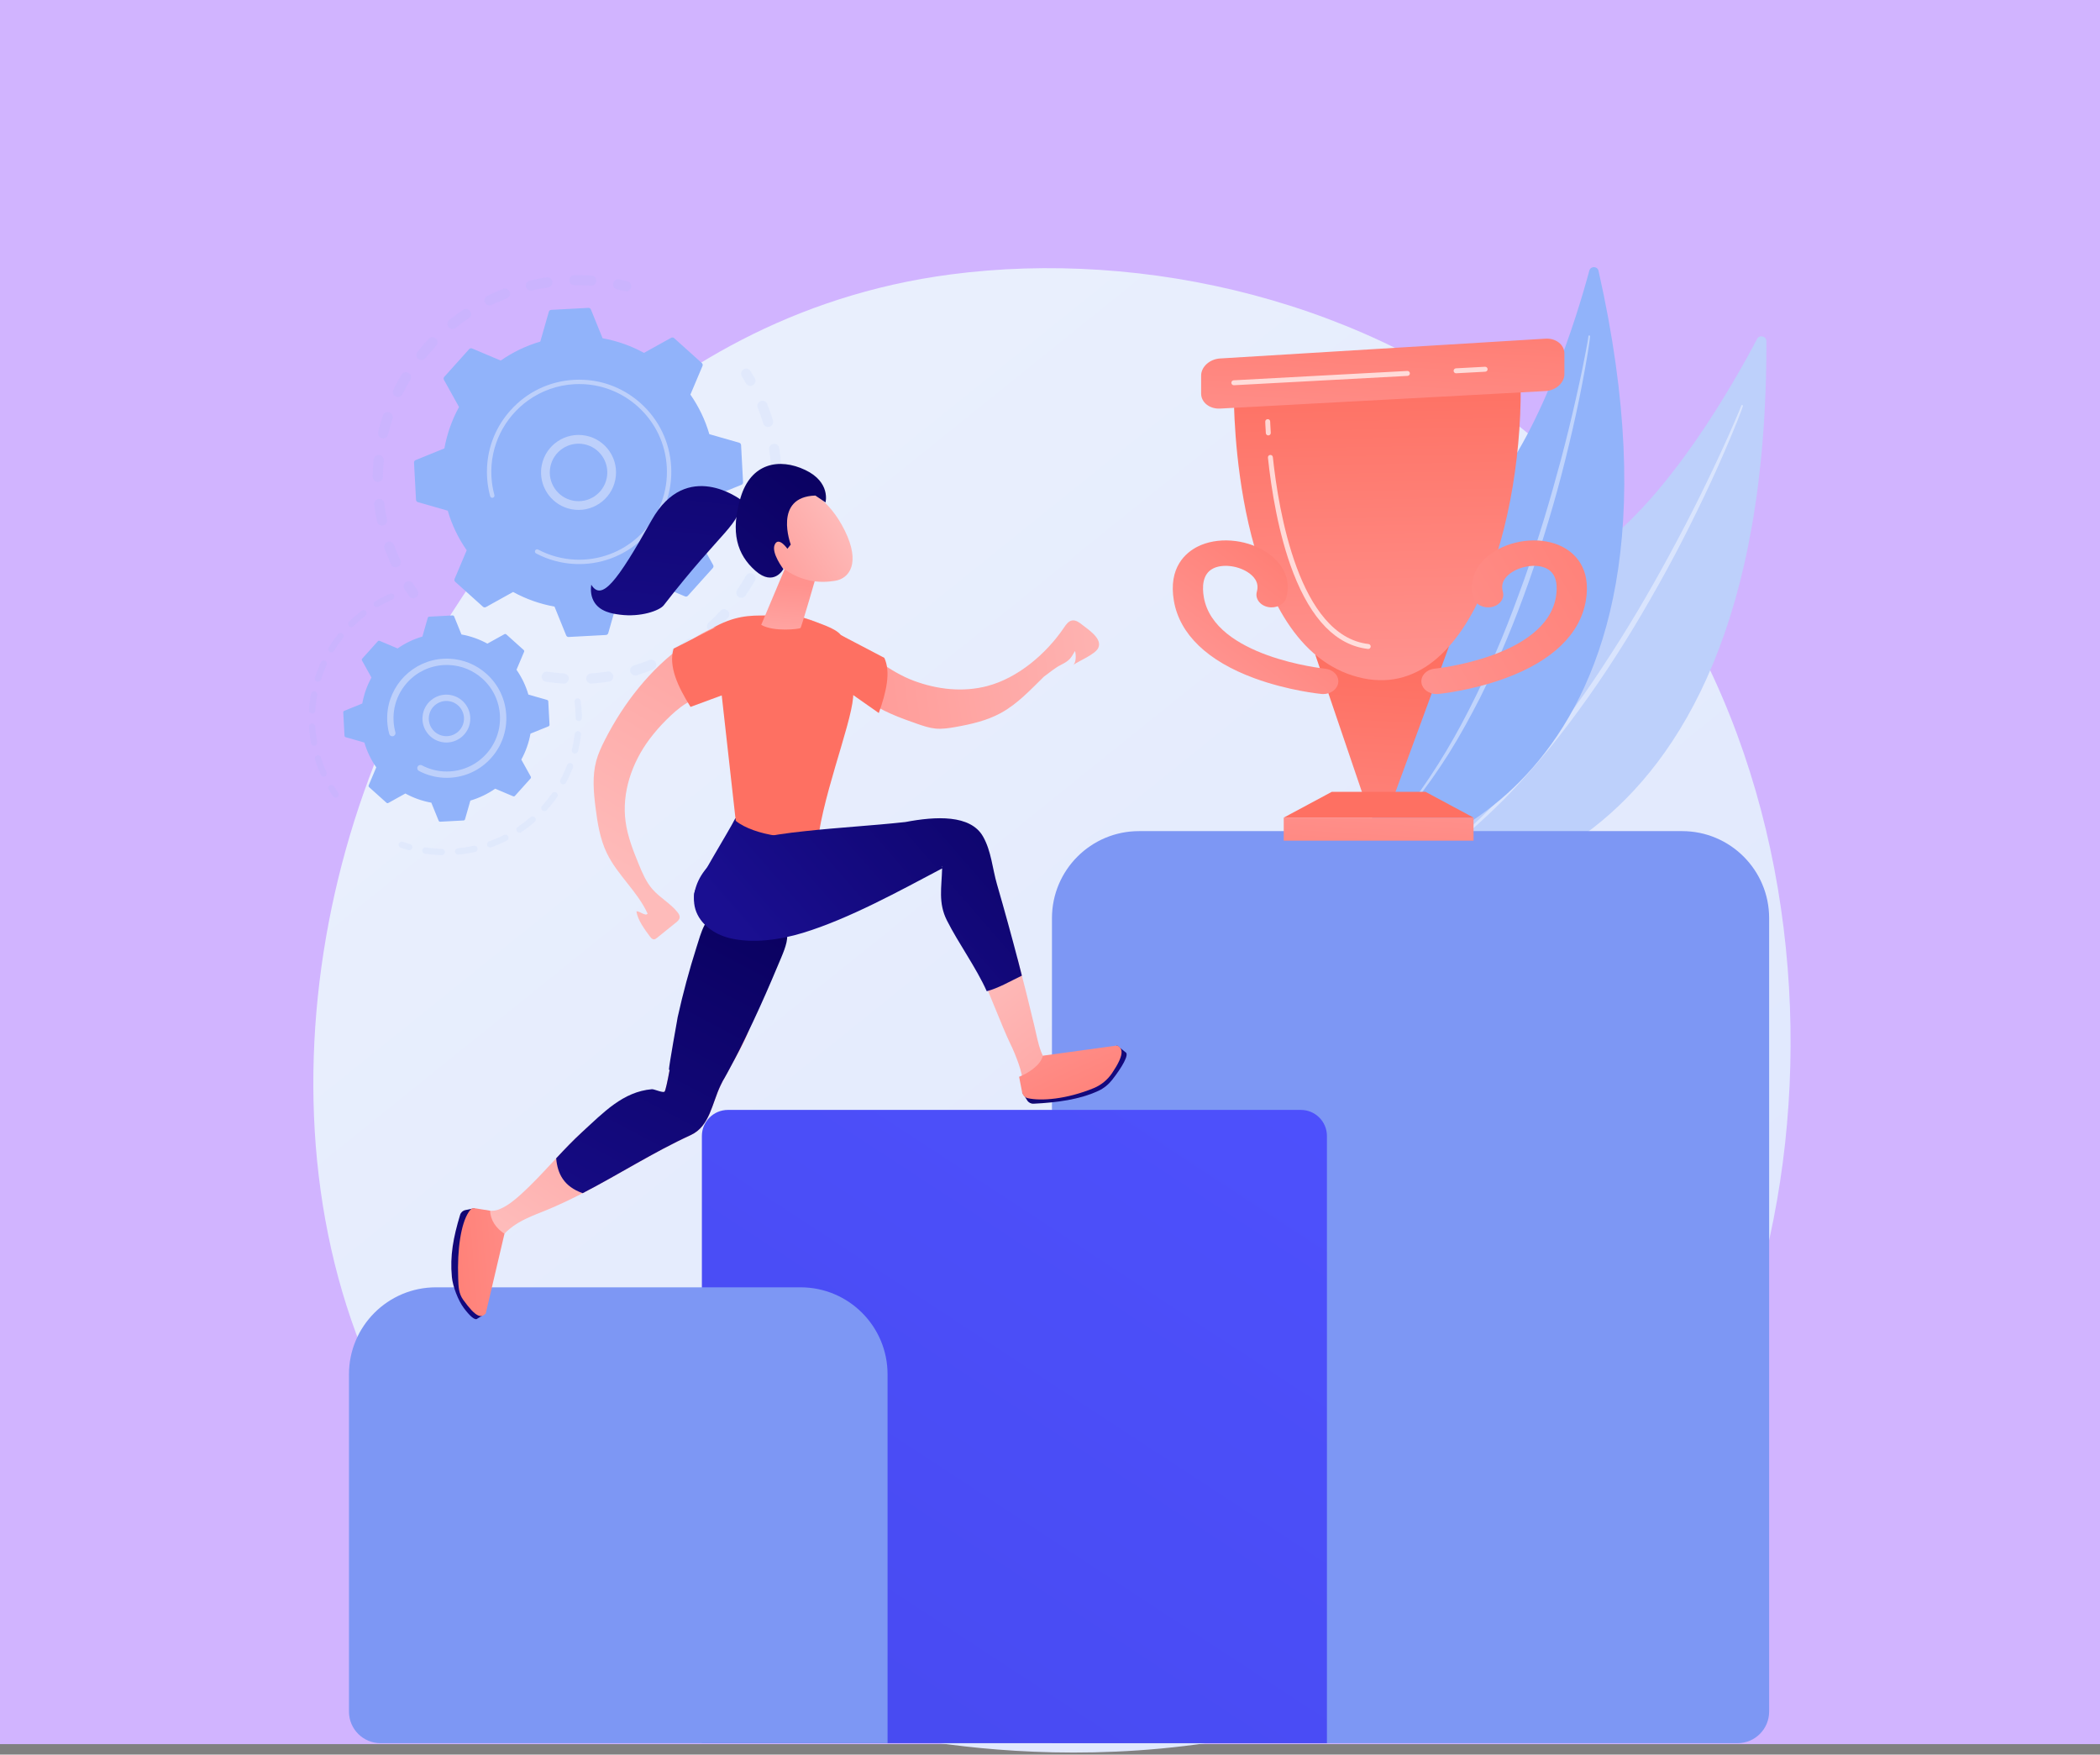 <svg width="401" height="335" viewBox="0 0 401 335" fill="none" xmlns="http://www.w3.org/2000/svg">
<rect x="0" y="0" width="401" height="335" fill="#808080" stroke="none"/>
<rect width="401" height="333" fill="#D1B4FF"/>
<path d="M309.222 294.743C303.43 300.841 297.949 304.774 293.619 307.881C242.717 344.403 182.487 333.757 169.687 331.158C150.785 327.319 114.246 319.898 87.83 288.833C47.865 241.834 54.087 167.789 85.087 118.91C90.758 109.97 120.71 60.348 181.589 52.389C218.432 47.573 261.38 57.286 292.481 83.343C357.764 138.038 353.116 248.532 309.222 294.743Z" fill="url(#paint0_linear_4_1342)"/>
<g opacity="0.3">
<path opacity="0.3" d="M103.436 129.05C103.518 128.516 104.018 128.15 104.55 128.232C105.588 128.391 106.647 128.506 107.699 128.577C108.232 128.613 108.636 129.068 108.611 129.599C108.611 129.605 108.61 129.611 108.61 129.618C108.574 130.157 108.107 130.564 107.569 130.529C106.461 130.455 105.346 130.333 104.255 130.165C103.756 130.089 103.403 129.648 103.426 129.154C103.428 129.119 103.431 129.085 103.436 129.05ZM112.846 128.565C113.897 128.492 114.956 128.372 115.992 128.21C116.525 128.126 117.026 128.491 117.109 129.024C117.191 129.56 116.828 130.058 116.294 130.141C115.204 130.312 114.09 130.438 112.983 130.516C112.444 130.554 111.976 130.148 111.938 129.61C111.935 129.571 111.935 129.532 111.937 129.493C111.961 129.005 112.346 128.601 112.846 128.565ZM121.005 127.063C122.011 126.757 123.016 126.405 123.992 126.013C124.493 125.813 125.062 126.056 125.264 126.557C125.463 127.059 125.221 127.627 124.719 127.829C123.691 128.24 122.632 128.613 121.574 128.934C121.057 129.09 120.511 128.799 120.354 128.282C120.321 128.172 120.308 128.06 120.313 127.952C120.332 127.551 120.599 127.187 121.005 127.063ZM128.624 123.773C129.538 123.25 130.439 122.68 131.303 122.082C131.747 121.775 132.357 121.886 132.664 122.328C132.971 122.772 132.86 123.381 132.417 123.689C131.507 124.319 130.558 124.919 129.597 125.469C129.128 125.737 128.531 125.575 128.263 125.107C128.167 124.939 128.126 124.755 128.134 124.575C128.149 124.253 128.323 123.945 128.624 123.773ZM135.32 118.867C136.093 118.156 136.846 117.401 137.558 116.624C137.923 116.226 138.542 116.2 138.94 116.565C139.338 116.93 139.364 117.549 138.999 117.946C138.25 118.763 137.457 119.557 136.644 120.305C136.247 120.671 135.628 120.646 135.263 120.248C135.079 120.047 134.994 119.791 135.005 119.539C135.018 119.292 135.123 119.049 135.32 118.867ZM140.764 112.602C141.361 111.737 141.928 110.834 142.449 109.921C142.717 109.452 143.315 109.289 143.783 109.557C144.253 109.825 144.416 110.421 144.148 110.891C143.599 111.852 143.002 112.802 142.374 113.713C142.067 114.157 141.458 114.27 141.013 113.963C140.725 113.763 140.576 113.437 140.592 113.11C140.6 112.935 140.656 112.759 140.764 112.602ZM145.231 76.569C145.732 76.37 146.301 76.614 146.501 77.115C146.911 78.143 147.281 79.203 147.601 80.264C147.757 80.781 147.464 81.327 146.947 81.482C146.431 81.638 145.886 81.345 145.729 80.829C145.425 79.82 145.073 78.814 144.685 77.838C144.631 77.704 144.61 77.566 144.616 77.431C144.633 77.061 144.863 76.716 145.231 76.569ZM144.681 105.291C145.07 104.315 145.421 103.309 145.725 102.304C145.881 101.787 146.427 101.495 146.944 101.651C147.462 101.808 147.751 102.353 147.597 102.871C147.277 103.93 146.906 104.988 146.496 106.016C146.296 106.517 145.727 106.762 145.226 106.562C144.828 106.404 144.592 106.013 144.611 105.608C144.616 105.502 144.64 105.395 144.681 105.291ZM147.683 84.731C148.217 84.648 148.716 85.015 148.799 85.549C148.968 86.642 149.092 87.756 149.167 88.862C149.207 89.401 148.797 89.868 148.259 89.904C147.72 89.941 147.253 89.534 147.216 88.996C147.145 87.945 147.027 86.886 146.867 85.847C146.856 85.781 146.853 85.715 146.856 85.651C146.877 85.195 147.215 84.803 147.683 84.731ZM146.865 97.289C147.025 96.251 147.144 95.192 147.215 94.143C147.252 93.603 147.719 93.197 148.258 93.234C148.79 93.271 149.193 93.726 149.167 94.256C149.167 94.263 149.166 94.27 149.166 94.277C149.091 95.382 148.967 96.496 148.797 97.59C148.714 98.124 148.215 98.489 147.681 98.406C147.183 98.33 146.831 97.888 146.854 97.395C146.856 97.36 146.859 97.324 146.865 97.289Z" fill="#91B3FA"/>
<path opacity="0.3" d="M141.508 71.31C141.499 71.502 141.546 71.7 141.657 71.874C141.925 72.301 142.188 72.741 142.44 73.182C142.708 73.65 143.306 73.813 143.774 73.545C144.243 73.277 144.406 72.68 144.137 72.211C143.872 71.748 143.595 71.285 143.314 70.836C143.027 70.379 142.423 70.241 141.967 70.527C141.683 70.703 141.523 71.001 141.508 71.31Z" fill="#91B3FA"/>
</g>
<g opacity="0.3">
<path opacity="0.3" d="M117.064 54.248C117.042 54.719 117.364 55.15 117.841 55.25C118.334 55.354 118.834 55.469 119.325 55.593C119.849 55.725 120.381 55.408 120.513 54.885C120.646 54.359 120.328 53.829 119.805 53.697C119.287 53.566 118.762 53.445 118.242 53.336C117.713 53.226 117.195 53.564 117.085 54.093C117.073 54.145 117.066 54.197 117.064 54.248Z" fill="#91B3FA"/>
<path opacity="0.3" d="M71.337 87.752C71.389 87.215 71.867 86.821 72.405 86.873C72.942 86.925 73.335 87.402 73.283 87.94C73.184 88.963 73.128 90.006 73.114 91.053C73.109 91.59 72.662 92.025 72.122 92.016C71.582 92.009 71.151 91.565 71.158 91.025C71.164 90.572 71.178 90.12 71.199 89.671C71.229 89.031 71.275 88.384 71.337 87.752ZM72.297 95.257C72.833 95.192 73.321 95.573 73.387 96.108C73.513 97.138 73.683 98.172 73.895 99.184C74.007 99.712 73.667 100.231 73.138 100.341C72.61 100.452 72.092 100.112 71.981 99.584C71.759 98.519 71.579 97.43 71.446 96.347C71.439 96.29 71.437 96.235 71.44 96.18C71.462 95.713 71.817 95.316 72.297 95.257ZM72.212 82.496C72.464 81.437 72.765 80.375 73.105 79.339C73.274 78.826 73.827 78.547 74.34 78.716C74.853 78.885 75.131 79.437 74.963 79.951C74.639 80.935 74.353 81.943 74.115 82.948C73.99 83.474 73.463 83.798 72.938 83.673C72.473 83.563 72.165 83.137 72.188 82.677C72.19 82.617 72.198 82.556 72.212 82.496ZM74.017 103.465C74.525 103.282 75.085 103.547 75.267 104.056C75.616 105.031 76.01 106.002 76.439 106.943C76.663 107.435 76.447 108.014 75.955 108.238C75.464 108.462 74.884 108.245 74.66 107.754C74.208 106.763 73.793 105.74 73.427 104.714C73.383 104.59 73.364 104.463 73.37 104.338C73.387 103.956 73.632 103.602 74.017 103.465ZM75.115 74.408C75.592 73.432 76.119 72.463 76.68 71.526C76.957 71.063 77.557 70.913 78.021 71.19C78.484 71.467 78.635 72.068 78.357 72.531C77.825 73.42 77.325 74.341 76.871 75.269C76.634 75.753 76.047 75.954 75.563 75.716C75.201 75.54 74.998 75.169 75.015 74.792C75.022 74.662 75.054 74.532 75.115 74.408ZM79.72 67.153C80.401 66.303 81.126 65.472 81.876 64.682C82.249 64.29 82.867 64.274 83.258 64.646C83.65 65.018 83.667 65.637 83.294 66.028C82.582 66.778 81.893 67.569 81.245 68.377C80.908 68.798 80.292 68.866 79.87 68.528C79.617 68.325 79.491 68.02 79.505 67.718C79.516 67.519 79.586 67.321 79.72 67.153ZM85.797 61.075C86.648 60.392 87.537 59.739 88.441 59.132C88.889 58.83 89.496 58.95 89.798 59.398C90.1 59.847 89.98 60.454 89.532 60.756C88.674 61.333 87.83 61.953 87.021 62.602C86.599 62.94 85.984 62.872 85.647 62.451C85.492 62.257 85.422 62.023 85.433 61.793C85.445 61.521 85.57 61.257 85.797 61.075ZM93.056 56.466C94.035 55.986 95.047 55.544 96.062 55.15C96.565 54.954 97.132 55.204 97.327 55.707C97.523 56.209 97.273 56.777 96.77 56.973C95.806 57.347 94.846 57.767 93.916 58.224C93.431 58.461 92.846 58.261 92.608 57.776C92.534 57.622 92.502 57.46 92.51 57.3C92.525 56.954 92.725 56.629 93.056 56.466ZM101.154 53.564C102.213 53.312 103.296 53.104 104.375 52.942C104.909 52.862 105.407 53.231 105.487 53.765C105.566 54.297 105.198 54.797 104.664 54.877C103.64 55.03 102.611 55.228 101.605 55.467C101.081 55.592 100.553 55.266 100.429 54.742C100.407 54.651 100.399 54.559 100.403 54.469C100.423 54.045 100.72 53.667 101.154 53.564ZM109.684 52.513C110.486 52.501 111.297 52.516 112.097 52.553C112.386 52.567 112.675 52.584 112.962 52.604C113.5 52.641 113.918 53.102 113.87 53.647C113.833 54.186 113.365 54.592 112.826 54.555C112.553 54.537 112.279 54.521 112.004 54.507C111.244 54.471 110.472 54.458 109.71 54.468C109.17 54.476 108.727 54.044 108.719 53.504C108.719 53.483 108.719 53.463 108.72 53.443C108.745 52.93 109.164 52.519 109.684 52.513Z" fill="#91B3FA"/>
<path opacity="0.3" d="M77.061 111.893C77.052 112.087 77.1 112.286 77.212 112.462C77.495 112.909 77.794 113.358 78.099 113.798C78.406 114.242 79.015 114.352 79.459 114.044C79.903 113.736 80.013 113.128 79.706 112.684C79.416 112.266 79.133 111.839 78.864 111.415C78.575 110.959 77.971 110.824 77.514 111.113C77.234 111.29 77.076 111.586 77.061 111.893Z" fill="#91B3FA"/>
</g>
<path d="M92.226 115.843C92.38 115.982 92.606 116.007 92.788 115.906L97.98 113.023C100.411 114.357 103.072 115.313 105.881 115.814L108.113 121.312C108.192 121.506 108.384 121.627 108.591 121.616L115.703 121.235C115.911 121.223 116.089 121.082 116.146 120.882L117.777 115.177C120.517 114.378 123.061 113.144 125.335 111.557L130.805 113.868C130.996 113.949 131.218 113.9 131.357 113.745L136.117 108.447C136.256 108.292 136.282 108.066 136.181 107.884L133.298 102.693C134.632 100.263 135.587 97.601 136.089 94.792L141.587 92.56C141.78 92.481 141.902 92.29 141.891 92.082L141.51 84.97C141.499 84.763 141.357 84.585 141.157 84.528L135.452 82.896C134.653 80.156 133.42 77.612 131.833 75.338L134.144 69.868C134.225 69.677 134.176 69.455 134.02 69.316L128.722 64.556C128.568 64.417 128.342 64.391 128.16 64.493L122.968 67.375C120.537 66.041 117.876 65.086 115.067 64.585L112.834 59.086C112.757 58.893 112.564 58.771 112.357 58.782L105.245 59.164C105.037 59.175 104.859 59.316 104.802 59.517L103.17 65.222C100.431 66.021 97.887 67.255 95.613 68.841L90.144 66.53C89.953 66.45 89.731 66.499 89.592 66.654L84.832 71.952C84.693 72.107 84.667 72.333 84.768 72.515L87.651 77.706C86.317 80.137 85.362 82.799 84.86 85.608L79.362 87.84C79.17 87.919 79.047 88.11 79.058 88.318L79.44 95.429C79.451 95.637 79.592 95.815 79.793 95.872L85.498 97.504C86.297 100.243 87.531 102.787 89.117 105.062L86.806 110.531C86.725 110.723 86.774 110.945 86.93 111.084L92.226 115.843Z" fill="#91B3FA"/>
<path d="M103.449 88.821C104.209 84.947 107.978 82.414 111.852 83.174C113.729 83.542 115.35 84.619 116.416 86.206C117.482 87.793 117.867 89.7 117.498 91.576C116.738 95.451 112.968 97.983 109.094 97.223C105.57 96.532 103.156 93.349 103.321 89.864C103.339 89.518 103.381 89.169 103.449 88.821ZM115.03 87.138C114.212 85.921 112.97 85.095 111.53 84.813C108.561 84.23 105.67 86.172 105.088 89.142C104.503 92.112 106.447 95.002 109.417 95.585C112.386 96.168 115.277 94.226 115.859 91.256C115.913 90.987 115.944 90.717 115.958 90.448C116.014 89.279 115.695 88.127 115.03 87.138Z" fill="#BDD0FB"/>
<path d="M93.001 89.228C92.972 89.826 92.975 90.43 93.006 91.036C93.016 91.228 93.03 91.418 93.046 91.609C93.127 92.549 93.282 93.48 93.51 94.389C93.513 94.402 93.516 94.414 93.519 94.426C93.528 94.461 93.536 94.497 93.546 94.532C93.564 94.6 93.582 94.669 93.601 94.736C93.65 94.915 93.807 95.035 93.983 95.044C94.026 95.046 94.07 95.041 94.113 95.03C94.335 94.969 94.466 94.739 94.406 94.517C94.094 93.373 93.903 92.186 93.84 90.992C93.521 85.059 96.343 79.671 100.851 76.447C103.359 74.652 106.387 73.528 109.687 73.351C110.266 73.32 110.842 73.318 111.413 73.346C115.256 73.529 118.888 75.015 121.79 77.621C125.121 80.614 127.089 84.725 127.328 89.198C127.822 98.434 120.713 106.345 111.481 106.839C110.912 106.87 110.344 106.871 109.778 106.844C107.327 106.727 104.928 106.076 102.756 104.927C102.7 104.897 102.641 104.882 102.581 104.879C102.425 104.872 102.27 104.953 102.193 105.101C102.085 105.306 102.162 105.557 102.366 105.666C104.646 106.872 107.164 107.556 109.738 107.679C110.331 107.707 110.929 107.705 111.526 107.674C121.219 107.154 128.681 98.844 128.163 89.154C127.911 84.459 125.846 80.143 122.348 77C119.303 74.265 115.489 72.704 111.454 72.512C110.855 72.484 110.25 72.486 109.643 72.518C104.947 72.77 100.631 74.835 97.489 78.333C94.752 81.377 93.192 85.192 93.001 89.228Z" fill="#BDD0FB"/>
<g opacity="0.3">
<path opacity="0.3" d="M76.107 161.26C76.095 161.521 76.253 161.77 76.513 161.86C76.998 162.027 77.494 162.183 77.988 162.321C78.309 162.411 78.642 162.224 78.733 161.903C78.824 161.581 78.636 161.248 78.314 161.158C77.844 161.026 77.37 160.879 76.908 160.718C76.593 160.609 76.249 160.776 76.14 161.091C76.12 161.147 76.11 161.204 76.107 161.26Z" fill="#91B3FA"/>
<path opacity="0.3" d="M80.624 162.307C80.674 161.978 80.981 161.75 81.312 161.8C82.144 161.924 82.993 162.008 83.833 162.048C84.01 162.056 84.188 162.062 84.367 162.068C84.701 162.077 84.964 162.354 84.955 162.688C84.934 163.003 84.668 163.284 84.335 163.276C84.147 163.271 83.961 163.263 83.776 163.255C82.895 163.213 82.005 163.125 81.132 162.994C80.823 162.948 80.604 162.675 80.618 162.369C80.619 162.349 80.621 162.328 80.624 162.307ZM87.432 161.962C88.448 161.865 89.467 161.704 90.461 161.483C90.787 161.411 91.109 161.616 91.181 161.942C91.253 162.266 91.048 162.59 90.723 162.662C89.682 162.893 88.614 163.062 87.548 163.164C87.215 163.196 86.921 162.952 86.889 162.62C86.886 162.591 86.886 162.562 86.887 162.533C86.9 162.238 87.129 161.991 87.432 161.962ZM93.407 160.633C94.367 160.291 95.315 159.884 96.226 159.424C96.523 159.274 96.886 159.394 97.037 159.691C97.187 159.99 97.068 160.352 96.77 160.502C95.814 160.984 94.82 161.411 93.814 161.77C93.499 161.882 93.154 161.719 93.041 161.405C93.015 161.328 93.003 161.249 93.006 161.174C93.019 160.936 93.17 160.718 93.407 160.633ZM98.874 157.877C99.722 157.308 100.542 156.682 101.311 156.015C101.564 155.796 101.945 155.823 102.163 156.075C102.381 156.327 102.354 156.708 102.103 156.927C101.296 157.626 100.436 158.283 99.547 158.879C99.27 159.065 98.895 158.991 98.709 158.713C98.635 158.602 98.602 158.474 98.608 158.349C98.615 158.165 98.708 157.987 98.874 157.877ZM103.501 153.869C104.184 153.112 104.828 152.305 105.413 151.472C105.604 151.199 105.981 151.133 106.254 151.324C106.527 151.516 106.593 151.892 106.401 152.165C105.788 153.039 105.114 153.884 104.398 154.678C104.174 154.925 103.793 154.945 103.545 154.722C103.405 154.596 103.338 154.419 103.347 154.244C103.353 154.11 103.404 153.976 103.501 153.869ZM107.016 148.859C107.495 147.959 107.921 147.021 108.283 146.07C108.402 145.759 108.751 145.603 109.063 145.722C109.374 145.84 109.53 146.188 109.412 146.501C109.031 147.497 108.584 148.483 108.082 149.426C107.925 149.72 107.559 149.832 107.266 149.675C107.053 149.562 106.935 149.339 106.945 149.113C106.95 149.027 106.972 148.941 107.016 148.859ZM109.198 143.145C109.44 142.159 109.623 141.143 109.742 140.128C109.781 139.797 110.082 139.56 110.412 139.599C110.744 139.638 110.976 139.937 110.942 140.269C110.816 141.334 110.624 142.398 110.37 143.432C110.29 143.756 109.963 143.954 109.64 143.875C109.355 143.806 109.167 143.544 109.181 143.26C109.183 143.221 109.188 143.183 109.198 143.145ZM110.228 133.328C110.558 133.285 110.861 133.519 110.904 133.85C111.023 134.766 111.092 135.704 111.113 136.636C111.117 136.777 111.118 136.918 111.119 137.059C111.13 137.391 110.852 137.665 110.518 137.666C110.184 137.668 109.913 137.398 109.911 137.064C109.911 136.932 109.909 136.799 109.905 136.664C109.885 135.772 109.819 134.878 109.706 134.005C109.701 133.969 109.7 133.933 109.702 133.898C109.716 133.611 109.933 133.366 110.228 133.328Z" fill="#91B3FA"/>
</g>
<g opacity="0.3">
<path opacity="0.3" d="M59.003 135.602C59.066 134.552 59.195 133.496 59.383 132.464C59.444 132.136 59.758 131.918 60.086 131.979C60.414 132.039 60.628 132.355 60.571 132.682C60.39 133.666 60.268 134.672 60.208 135.675C60.188 136.007 59.901 136.261 59.569 136.242C59.238 136.221 58.986 135.94 59.002 135.61C59.002 135.608 59.002 135.605 59.003 135.602ZM59.569 138.127C59.901 138.107 60.187 138.361 60.207 138.694C60.267 139.695 60.388 140.703 60.567 141.69C60.625 142.016 60.409 142.332 60.08 142.392C59.752 142.451 59.438 142.234 59.378 141.906C59.191 140.871 59.063 139.816 59.001 138.766C59 138.744 59 138.722 59.001 138.701C59.015 138.397 59.258 138.146 59.569 138.127ZM60.143 129.394C60.459 128.389 60.839 127.395 61.272 126.439C61.41 126.136 61.768 126.001 62.072 126.139C62.376 126.276 62.51 126.633 62.373 126.938C61.959 127.849 61.597 128.797 61.295 129.755C61.195 130.073 60.856 130.25 60.538 130.15C60.27 130.066 60.103 129.812 60.116 129.545C60.119 129.496 60.128 129.444 60.143 129.394ZM60.531 144.223C60.849 144.123 61.188 144.301 61.287 144.62C61.586 145.577 61.947 146.525 62.359 147.439C62.496 147.743 62.361 148.101 62.058 148.238C61.755 148.375 61.397 148.24 61.26 147.936C60.826 146.979 60.447 145.983 60.134 144.979C60.113 144.909 60.105 144.839 60.108 144.77C60.119 144.523 60.282 144.299 60.531 144.223ZM62.751 123.646C63.298 122.749 63.905 121.876 64.556 121.05C64.763 120.789 65.143 120.745 65.404 120.951C65.666 121.158 65.711 121.537 65.504 121.799C64.882 122.586 64.303 123.419 63.781 124.275C63.607 124.559 63.236 124.65 62.95 124.476C62.755 124.358 62.652 124.145 62.662 123.931C62.668 123.834 62.697 123.736 62.751 123.646ZM66.662 118.691C67.409 117.95 68.209 117.247 69.036 116.603C69.299 116.398 69.678 116.445 69.883 116.708C70.088 116.971 70.041 117.35 69.778 117.556C68.988 118.171 68.226 118.841 67.513 119.549C67.277 119.784 66.894 119.782 66.659 119.546C66.535 119.421 66.477 119.255 66.484 119.091C66.49 118.946 66.55 118.802 66.662 118.691ZM71.646 114.815C72.549 114.274 73.494 113.783 74.453 113.357C74.757 113.222 75.115 113.359 75.25 113.664C75.386 113.968 75.248 114.325 74.943 114.46C74.028 114.867 73.127 115.335 72.266 115.852C71.979 116.024 71.608 115.93 71.437 115.644C71.373 115.538 71.346 115.42 71.351 115.305C71.362 115.11 71.466 114.923 71.646 114.815Z" fill="#91B3FA"/>
<path opacity="0.3" d="M62.662 150.417C62.657 150.533 62.684 150.652 62.75 150.759C63.019 151.2 63.302 151.636 63.592 152.053C63.782 152.328 64.159 152.395 64.433 152.206C64.706 152.016 64.774 151.639 64.585 151.365C64.309 150.967 64.039 150.552 63.782 150.13C63.608 149.846 63.237 149.756 62.953 149.929C62.773 150.037 62.671 150.222 62.662 150.417Z" fill="#91B3FA"/>
</g>
<path d="M73.8 153.268C73.897 153.355 74.038 153.371 74.153 153.308L77.407 151.501C78.931 152.337 80.599 152.937 82.36 153.251L83.76 156.697C83.809 156.818 83.929 156.895 84.059 156.887L88.517 156.648C88.647 156.641 88.759 156.552 88.795 156.427L89.818 152.851C91.535 152.35 93.129 151.576 94.555 150.582L97.983 152.03C98.103 152.081 98.243 152.05 98.33 151.953L101.313 148.631C101.4 148.534 101.416 148.393 101.353 148.278L99.546 145.024C100.382 143.5 100.981 141.832 101.295 140.071L104.742 138.672C104.862 138.623 104.939 138.503 104.932 138.373L104.694 133.915C104.686 133.785 104.597 133.673 104.473 133.637L100.896 132.614C100.396 130.897 99.622 129.303 98.627 127.877L100.076 124.449C100.127 124.329 100.095 124.189 99.998 124.102L96.677 121.119C96.579 121.032 96.438 121.016 96.324 121.079L93.07 122.886C91.545 122.05 89.878 121.451 88.116 121.137L86.717 117.69C86.668 117.57 86.547 117.493 86.417 117.5L81.959 117.738C81.829 117.745 81.718 117.834 81.682 117.959L80.659 121.536C78.941 122.036 77.348 122.81 75.922 123.805L72.494 122.356C72.374 122.305 72.235 122.337 72.147 122.434L69.164 125.755C69.077 125.853 69.061 125.994 69.124 126.108L70.931 129.362C70.095 130.887 69.495 132.554 69.181 134.316L65.735 135.714C65.614 135.763 65.537 135.884 65.545 136.014L65.784 140.472C65.791 140.602 65.88 140.713 66.005 140.749L69.581 141.772C70.082 143.49 70.856 145.083 71.85 146.509L70.402 149.937C70.351 150.057 70.382 150.197 70.479 150.284L73.8 153.268Z" fill="#91B3FA"/>
<path d="M80.755 136.315C80.989 135.118 81.677 134.083 82.69 133.403C83.702 132.723 84.92 132.477 86.117 132.713C88.588 133.197 90.201 135.599 89.719 138.075C89.234 140.546 86.829 142.163 84.358 141.678C83.16 141.442 82.126 140.756 81.446 139.743C80.892 138.92 80.627 137.961 80.673 136.989C80.685 136.764 80.712 136.539 80.755 136.315ZM85.885 133.897C85.005 133.724 84.109 133.904 83.364 134.406C82.619 134.906 82.114 135.667 81.941 136.548C81.769 137.428 81.949 138.323 82.449 139.069C82.949 139.814 83.71 140.319 84.591 140.492C86.409 140.849 88.179 139.66 88.536 137.843C88.568 137.679 88.587 137.515 88.595 137.353C88.673 135.716 87.54 134.221 85.885 133.897Z" fill="#BDD0FB"/>
<path d="M73.944 136.581C73.926 136.963 73.927 137.349 73.947 137.738C73.988 138.512 74.109 139.282 74.304 140.029C74.314 140.062 74.323 140.096 74.332 140.129C74.403 140.388 74.631 140.562 74.885 140.574C74.947 140.577 75.011 140.57 75.074 140.554C75.396 140.466 75.584 140.134 75.497 139.812C75.308 139.116 75.192 138.397 75.154 137.674C75.152 137.634 75.15 137.594 75.149 137.555C75.074 135.844 75.429 134.178 76.161 132.679C76.559 131.864 77.068 131.099 77.683 130.403C77.688 130.396 77.693 130.391 77.699 130.385C77.714 130.368 77.729 130.35 77.745 130.334C79.559 128.314 82.053 127.121 84.765 126.976C85.116 126.956 85.465 126.956 85.812 126.973C88.142 127.083 90.346 127.985 92.105 129.565C94.125 131.38 95.318 133.874 95.463 136.585C95.608 139.295 94.689 141.904 92.874 143.925C91.059 145.946 88.566 147.138 85.854 147.284C85.509 147.302 85.164 147.303 84.82 147.287C83.334 147.216 81.879 146.82 80.563 146.124C80.482 146.081 80.395 146.058 80.309 146.054C80.083 146.043 79.859 146.161 79.746 146.375C79.591 146.671 79.703 147.035 79.998 147.192C81.471 147.971 83.099 148.413 84.762 148.493C85.146 148.511 85.531 148.51 85.918 148.49C88.953 148.327 91.742 146.992 93.772 144.731C95.803 142.471 96.834 139.556 96.668 136.521C96.506 133.487 95.172 130.697 92.911 128.667C90.943 126.899 88.479 125.89 85.871 125.766C85.484 125.748 85.094 125.749 84.701 125.77C78.824 126.085 74.217 130.827 73.944 136.581Z" fill="#BDD0FB"/>
<path d="M337.296 65.151C337.294 64.168 335.973 63.841 335.516 64.711C331.1 73.123 318.829 94.819 304.941 104.76C282.327 120.947 263.176 150.975 271.319 170.375C271.318 170.375 337.551 172.227 337.296 65.151Z" fill="#BDD0FB"/>
<path opacity="0.43" d="M332.81 77.541C332.726 77.829 332.632 78.06 332.543 78.311L332.264 79.05L331.69 80.519C331.302 81.495 330.898 82.465 330.493 83.435C329.679 85.372 328.84 87.299 327.984 89.217C326.265 93.051 324.442 96.839 322.561 100.599C320.686 104.361 318.707 108.07 316.65 111.737C314.589 115.401 312.476 119.038 310.244 122.603C305.795 129.74 300.953 136.643 295.644 143.176C292.956 146.413 290.18 149.583 287.228 152.584C284.255 155.563 281.154 158.417 277.858 161.033C277.786 161.09 277.682 161.078 277.625 161.006C277.57 160.936 277.58 160.835 277.647 160.778L277.649 160.777C280.828 158.046 283.856 155.149 286.735 152.109C289.623 149.077 292.332 145.88 294.952 142.618C297.573 139.353 300.061 135.983 302.472 132.559C304.882 129.133 307.149 125.61 309.396 122.075C313.86 114.983 317.943 107.655 321.822 100.223C323.753 96.503 325.61 92.742 327.399 88.95C328.297 87.056 329.177 85.153 330.034 83.239L331.296 80.358L331.912 78.913L332.212 78.188C332.306 77.948 332.412 77.692 332.486 77.48L332.498 77.445C332.528 77.359 332.622 77.314 332.707 77.344C332.79 77.368 332.835 77.457 332.81 77.541Z" fill="white"/>
<path d="M305.242 51.705C305.035 50.787 303.733 50.757 303.487 51.665C301.116 60.44 294.176 83.256 283.278 95.433C265.534 115.26 253.906 147.29 265.551 163.709C265.552 163.709 327.787 151.64 305.242 51.705Z" fill="#91B3FA"/>
<path opacity="0.43" d="M303.636 64.209C303.617 64.496 303.578 64.731 303.547 64.985L303.441 65.733L303.212 67.224C303.052 68.216 302.877 69.207 302.702 70.197C302.345 72.175 301.965 74.15 301.565 76.12C300.759 80.059 299.845 83.976 298.874 87.878C297.908 91.781 296.832 95.659 295.674 99.511C294.513 103.363 293.297 107.199 291.956 110.993C289.288 118.585 286.205 126.04 282.607 133.246C280.77 136.829 278.839 140.366 276.707 143.784C274.55 147.186 272.248 150.496 269.714 153.624C269.658 153.694 269.556 153.704 269.487 153.648C269.419 153.593 269.407 153.495 269.459 153.426L269.46 153.424C271.859 150.209 274.082 146.874 276.136 143.435C278.2 140.002 280.063 136.453 281.831 132.86C283.598 129.265 285.219 125.6 286.756 121.901C288.293 118.2 289.675 114.437 291.037 110.668C293.728 103.115 296.014 95.422 298.089 87.674C299.118 83.797 300.068 79.9 300.95 75.986C301.394 74.03 301.821 72.069 302.222 70.104L302.801 67.151L303.075 65.673L303.204 64.934C303.242 64.691 303.288 64.429 303.312 64.217L303.316 64.181C303.326 64.093 303.406 64.03 303.493 64.041C303.581 64.05 303.643 64.126 303.636 64.209Z" fill="white"/>
<path d="M331.781 332.822H200.875V175.298C200.875 166.122 208.314 158.683 217.49 158.683H321.207C330.383 158.683 337.822 166.122 337.822 175.298V326.783C337.822 330.118 335.117 332.822 331.781 332.822Z" fill="#7D97F4"/>
<path d="M266.177 152.003H260.333L251.147 124.981L276.682 123.431L266.177 152.003Z" fill="url(#paint1_linear_4_1342)"/>
<path d="M235.604 74.776C235.575 77.057 235.575 121.712 258.244 128.964C280.913 136.215 291.152 98.432 290.34 71.523L235.604 74.776Z" fill="url(#paint2_linear_4_1342)"/>
<path d="M281.376 156.103H245.134V160.503H281.376V156.103Z" fill="url(#paint3_linear_4_1342)"/>
<path d="M281.376 156.103H245.134L254.307 151.182H272.204L281.376 156.103Z" fill="url(#paint4_linear_4_1342)"/>
<path d="M232.976 68.441C230.986 68.561 229.359 70.034 229.359 71.714V75.149C229.359 76.829 230.987 78.115 232.978 78.008L295.105 74.665C297.096 74.558 298.725 73.096 298.725 71.418V67.494C298.725 65.815 297.098 64.54 295.107 64.661L232.976 68.441Z" fill="url(#paint5_linear_4_1342)"/>
<path d="M274.297 132.513C272.849 132.513 271.6 131.599 271.432 130.358C271.25 129.025 272.388 127.82 273.971 127.666C274.272 127.636 295.12 125.434 297.097 114.024C297.43 112.1 297.393 109.586 295.324 108.538C293.617 107.671 290.821 107.948 288.822 109.178C287.685 109.878 286.442 111.103 286.97 112.969C287.341 114.276 286.383 115.586 284.832 115.898C283.282 116.209 281.724 115.404 281.353 114.098C280.395 110.716 281.912 107.409 285.412 105.254C289.302 102.859 294.603 102.497 298.304 104.373C300.467 105.47 303.929 108.273 302.812 114.726C301.707 121.106 296.38 126.217 287.405 129.506C280.961 131.868 274.883 132.472 274.628 132.497C274.517 132.508 274.406 132.513 274.297 132.513Z" fill="url(#paint6_linear_4_1342)"/>
<path d="M252.673 132.513C254.121 132.513 255.37 131.599 255.539 130.358C255.72 129.025 254.582 127.82 253 127.666C252.698 127.636 231.85 125.434 229.873 114.024C229.54 112.1 229.577 109.586 231.646 108.538C233.354 107.671 236.149 107.948 238.148 109.178C239.285 109.878 240.529 111.103 240 112.969C239.629 114.276 240.587 115.586 242.138 115.898C243.689 116.209 245.247 115.404 245.617 114.098C246.575 110.716 245.058 107.409 241.558 105.254C237.668 102.859 232.367 102.497 228.666 104.373C226.503 105.47 223.041 108.273 224.158 114.726C225.263 121.106 230.59 126.217 239.565 129.506C246.009 131.868 252.087 132.472 252.342 132.497C252.453 132.508 252.564 132.513 252.673 132.513Z" fill="url(#paint7_linear_4_1342)"/>
<path opacity="0.7" d="M278.042 71.268C277.793 71.268 277.585 71.073 277.571 70.821C277.557 70.561 277.758 70.338 278.017 70.324L283.566 70.025C283.827 70.015 284.049 70.21 284.063 70.471C284.077 70.731 283.877 70.954 283.617 70.969L278.068 71.267C278.059 71.268 278.051 71.268 278.042 71.268Z" fill="white"/>
<path opacity="0.7" d="M235.601 73.552C235.352 73.552 235.144 73.357 235.13 73.105C235.116 72.845 235.317 72.622 235.576 72.608L268.723 70.825C268.981 70.81 269.205 71.011 269.22 71.271C269.234 71.531 269.034 71.754 268.774 71.768L235.628 73.551C235.618 73.551 235.609 73.552 235.601 73.552Z" fill="white"/>
<path opacity="0.7" d="M261.267 123.902C261.249 123.902 261.23 123.901 261.213 123.899C255.211 123.209 250.413 118.321 246.952 109.372C244.094 101.982 242.745 93.334 242.116 87.38C242.089 87.12 242.277 86.888 242.537 86.861C242.797 86.836 243.029 87.021 243.056 87.281C244.135 97.501 248.073 121.437 261.321 122.96C261.58 122.99 261.766 123.224 261.737 123.483C261.707 123.725 261.504 123.902 261.267 123.902Z" fill="white"/>
<path opacity="0.7" d="M242.185 83.134C241.938 83.134 241.731 82.941 241.714 82.692C241.625 81.329 241.602 80.546 241.601 80.513C241.593 80.252 241.798 80.035 242.059 80.027C242.338 80.01 242.538 80.224 242.545 80.485C242.545 80.493 242.569 81.287 242.656 82.631C242.673 82.891 242.476 83.116 242.215 83.134C242.205 83.134 242.195 83.134 242.185 83.134Z" fill="white"/>
<path d="M253.381 332.823H134.026V216.89C134.026 214.141 136.255 211.912 139.004 211.912H248.403C251.152 211.912 253.381 214.141 253.381 216.89V332.823Z" fill="url(#paint8_linear_4_1342)"/>
<path d="M169.481 332.823H72.676C69.34 332.823 66.636 330.119 66.636 326.783V262.397C66.636 253.221 74.075 245.782 83.251 245.782H152.867C162.043 245.782 169.482 253.221 169.482 262.397V332.823H169.481Z" fill="#7D97F4"/>
<path d="M129.419 194.126C129.57 194.432 127.409 207.94 126.901 208.419C126.589 208.714 126.123 208.749 125.696 208.785C120.17 209.258 115.215 212.425 111.127 216.173C107.04 219.92 103.583 224.313 99.472 228.034C98.281 229.114 96.972 230.187 95.483 230.827C93.67 231.605 92.512 230.807 90.985 231.048C90.969 231.051 90.956 231.051 90.94 231.053C92.04 233.415 93.211 235.747 94.427 238.056C95.221 236.782 96.142 235.605 97.293 234.641C99.292 232.965 101.812 232.076 104.227 231.091C113.849 227.168 122.438 221.051 131.904 216.712C135.527 215.051 135.956 210.632 137.595 207.224C139.85 202.54 144.296 196.403 143.685 192.468C139.833 193.205 132.857 192.242 129.419 194.126Z" fill="url(#paint9_linear_4_1342)"/>
<path d="M90.602 230.675L88.851 231.04C88.381 231.139 88 231.484 87.861 231.944C86.558 236.255 85.9 239.763 86.285 243.811C86.457 245.612 87.48 248.287 88.564 249.734C89.673 251.213 90.717 252.211 91.161 251.752L91.961 251.267C92.509 250.934 92.814 250.313 92.742 249.676L90.602 230.675Z" fill="url(#paint10_linear_4_1342)"/>
<path d="M93.594 231.155L90.602 230.675C90.048 230.586 89.764 231.004 89.459 231.475C88.049 233.65 87.275 238.441 87.493 244.08C87.553 245.607 87.552 246.923 88.446 248.162C90.924 251.595 91.862 251.687 92.751 250.783L96.33 235.553C94.729 234.533 93.625 232.909 93.594 231.155Z" fill="url(#paint11_linear_4_1342)"/>
<path d="M146.274 174.366C143.607 173.309 140.481 172.808 137.706 173.744C134.615 174.786 133.903 178.018 132.995 180.869C131.605 185.231 130.414 189.656 129.422 194.124C129.421 194.125 129.42 194.125 129.419 194.125C129.42 194.127 129.419 194.132 129.42 194.133C129.369 194.364 127.737 203.487 127.733 204.255C127.779 204.257 127.824 204.259 127.87 204.261C127.458 206.491 127.078 208.251 126.901 208.417C126.589 208.712 124.906 207.921 124.48 207.958C118.954 208.431 115.216 212.424 111.128 216.172C109.406 217.751 107.797 219.444 106.204 221.153C106.457 224.097 107.661 226.535 111.262 227.809C118.188 224.228 124.799 219.969 131.905 216.713C135.528 215.051 135.957 210.632 137.596 207.225C137.733 206.938 137.88 206.647 138.032 206.351C138.062 206.364 139.531 203.709 140.218 202.36C141.23 200.542 143.552 195.592 143.873 194.906C145.477 191.486 146.995 188.028 148.451 184.542C150.381 179.926 152.247 176.734 146.274 174.366Z" fill="url(#paint12_linear_4_1342)"/>
<path d="M141.48 95.439C141.48 95.439 131.112 87.434 124.415 99.346C117.719 111.258 114.881 114.826 112.9 111.636C112.799 112.369 112.747 113.568 113.328 114.695C114.431 116.84 117.025 117.181 118.384 117.359C122.321 117.875 125.948 116.59 126.746 115.559C138.184 100.798 141.416 100.284 141.48 95.439Z" fill="url(#paint13_linear_4_1342)"/>
<path d="M188.48 130.994C194.346 129.47 199.777 124.849 203.179 119.817C203.57 119.239 204.014 118.598 204.69 118.47C205.383 118.338 206.045 118.798 206.601 119.25C207.679 120.128 210.609 121.907 209.698 123.745C209.105 124.943 206.027 126.184 204.919 126.962C205.537 126.528 205.477 124.879 205.274 124.292C204.96 124.807 204.651 125.43 204.209 125.877C203.755 126.335 203.176 126.636 202.607 126.93C201.326 127.591 200.485 128.37 199.343 129.185C196.774 131.701 194.285 134.401 191.114 136.133C188.443 137.591 185.438 138.275 182.452 138.804C181.185 139.028 179.897 139.228 178.615 139.101C177.437 138.984 176.3 138.596 175.176 138.21C171.787 137.047 168.368 135.744 165.391 133.664C163.972 132.673 162.666 131.505 161.568 130.147C160.37 128.666 159.036 126.61 158.901 124.64C158.783 122.917 159.389 120.6 161.405 121.845C165.836 124.58 169.647 128.183 174.532 129.992C178.992 131.648 183.868 132.192 188.48 130.994Z" fill="url(#paint14_linear_4_1342)"/>
<path d="M137.801 132.645C136.961 132.712 136.125 132.783 135.3 132.85C131.994 133.116 129.582 135.117 127.282 137.392C126.102 138.559 125.006 139.812 124.012 141.142C120.662 145.629 118.704 151.324 119.456 156.873C119.839 159.702 120.894 162.39 121.98 165.029C122.668 166.703 123.39 168.401 124.578 169.766C125.998 171.4 128.001 172.46 129.357 174.148C129.6 174.45 129.831 174.811 129.78 175.194C129.728 175.592 129.391 175.884 129.079 176.137C127.87 177.112 126.662 178.087 125.453 179.063C125.288 179.196 125.109 179.334 124.898 179.347C124.569 179.366 124.312 179.08 124.116 178.815C123.13 177.489 121.763 175.672 121.531 174.012C122.062 173.869 123.316 175.04 123.658 174.429C121.731 170.195 117.898 167.077 115.879 162.887C114.574 160.18 114.093 157.16 113.719 154.179C113.349 151.222 113.076 148.176 113.85 145.298C114.228 143.896 114.845 142.57 115.504 141.276C119.107 134.201 124.205 127.681 130.707 123.055C135.492 119.65 140.594 117.692 146.418 117.52C148.758 117.452 151.132 117.385 153.406 117.942C155.604 118.479 157.216 119.399 159.201 120.467C161.799 121.864 164.896 124.058 166.283 126.701C163.011 127.262 163.149 128.84 161.113 130.307C160.189 130.972 159.031 131.213 157.909 131.416C154.302 132.07 150.277 132.925 146.634 132.542C143.751 132.238 140.746 132.412 137.801 132.645Z" fill="url(#paint15_linear_4_1342)"/>
<path d="M140.415 156.224C139.264 158.588 132.841 168.846 132.56 170.534C132.28 172.223 133.311 174.653 134.767 175.889C135.876 176.83 145.642 179.105 149.496 178.099C152.401 177.34 157.086 165.53 156.479 160.975C156.368 160.141 156.354 159.301 156.408 158.464C150.803 158.22 146.064 157.188 140.415 156.224Z" fill="url(#paint16_linear_4_1342)"/>
<path d="M202.058 205.083C201.965 205.004 201.872 204.925 201.778 204.845C198.635 202.378 198.346 199.362 197.485 195.753C196.52 191.712 195.513 187.681 194.462 183.661C194.402 183.431 194.339 183.2 194.279 182.969C191.91 183.773 189.184 184.038 186.539 184.12C187.654 186.475 191.626 196.694 192.883 199.195C193.768 200.954 195.566 205.41 195.13 206.464C195.038 206.688 199.433 206.107 202.058 205.083Z" fill="url(#paint17_linear_4_1342)"/>
<path d="M135.816 120.053C138.34 118.447 138.643 123.98 137.802 132.644L140.491 156.716C143.813 159.47 152.743 160.899 156.409 158.817C158.155 148.412 163.868 134.652 162.804 131.515C160.975 128.097 160.439 124.566 160.565 121.254C159.567 119.925 156.442 118.985 153.406 117.944L146.419 117.523C143.176 117.479 140.174 117.521 135.816 120.053Z" fill="url(#paint18_linear_4_1342)"/>
<path d="M156.026 109.393C155.956 109.709 153.032 119.737 152.862 119.91C152.692 120.084 147.789 120.712 145.356 119.3L150.271 107.634L156.026 109.393Z" fill="url(#paint19_linear_4_1342)"/>
<path d="M153.887 93.324C153.887 93.324 158.255 95.081 161.312 101.298C164.369 107.515 162.215 110.446 159.455 110.89C156.695 111.335 152.557 111.345 148.113 107.371C143.668 103.398 148.212 91.249 153.887 93.324Z" fill="url(#paint20_linear_4_1342)"/>
<path d="M150.997 103.975C150.997 103.975 147.568 94.862 155.696 94.614L157.631 95.918C157.631 95.918 158.688 92.069 153.75 89.725C148.813 87.382 143.384 88.382 141.413 95.014C139.443 101.646 140.735 105.884 144.255 108.981C147.775 112.077 149.59 108.648 149.59 108.648C149.59 108.648 147.204 105.556 147.946 103.963C148.687 102.37 150.355 104.775 150.355 104.775L150.997 103.975Z" fill="url(#paint21_linear_4_1342)"/>
<path d="M194.462 183.661C193.165 178.697 191.802 173.751 190.374 168.825C189.501 165.808 189.294 162.508 187.72 159.726C185.321 155.488 178.683 155.842 172.879 156.948C166.135 157.675 160.425 157.958 153.661 158.694C147.061 159.412 140.16 160.269 135.312 165.326C133.217 167.512 131.916 170.716 132.79 173.615C133.646 176.446 136.392 178.379 139.262 179.095C143.693 180.202 148.992 179.425 153.303 178.112C162.123 175.426 171.86 170.047 179.901 165.805C179.811 169.41 179.126 172.384 180.81 175.724C183.027 180.123 186.416 184.749 188.422 189.25C190.652 188.676 193.031 187.274 195.129 186.276C194.907 185.404 194.689 184.531 194.462 183.661ZM179.849 165.42C179.87 165.421 179.891 165.421 179.911 165.422C179.908 165.488 179.908 165.551 179.906 165.617C179.888 165.55 179.869 165.486 179.849 165.42Z" fill="url(#paint22_linear_4_1342)"/>
<path d="M195.18 208.559L196.147 210.096C196.407 210.509 196.869 210.753 197.356 210.728C201.836 210.504 206.129 209.949 209.769 208.258C210.805 207.777 211.695 207.033 212.399 206.133C214.188 203.843 215.746 201.263 214.895 200.88L213.318 199.619L195.18 208.559Z" fill="url(#paint23_linear_4_1342)"/>
<path d="M194.601 205.587L195.18 208.56C195.288 209.11 195.707 209.547 196.254 209.672C198.781 210.247 203.645 209.893 208.864 207.746C210.277 207.164 211.485 206.166 212.342 204.9C214.712 201.392 214.474 200.144 213.32 199.62L199.134 201.559C198.728 203.412 196.237 204.953 194.601 205.587Z" fill="url(#paint24_linear_4_1342)"/>
<path d="M160.565 121.253C159.822 124.845 160.711 128.655 162.804 132.626L167.811 136.139C169.252 132.077 170.123 128.303 168.864 125.599L160.565 121.253Z" fill="url(#paint25_linear_4_1342)"/>
<path d="M128.617 123.843C127.625 127.231 129.414 131.048 131.858 134.968L138.153 132.645C139.895 126.574 140.128 121.732 137.134 119.521L128.617 123.843Z" fill="url(#paint26_linear_4_1342)"/>
<defs>
<linearGradient id="paint0_linear_4_1342" x1="378.598" y1="418.255" x2="126.418" y2="105.063" gradientUnits="userSpaceOnUse">
<stop stop-color="#DAE3FE"/>
<stop offset="1" stop-color="#E9EFFD"/>
</linearGradient>
<linearGradient id="paint1_linear_4_1342" x1="261.011" y1="178.884" x2="263.72" y2="127.867" gradientUnits="userSpaceOnUse">
<stop stop-color="#FF928E"/>
<stop offset="1" stop-color="#FE7062"/>
</linearGradient>
<linearGradient id="paint2_linear_4_1342" x1="263.953" y1="127.938" x2="262.928" y2="71.089" gradientUnits="userSpaceOnUse">
<stop stop-color="#FF928E"/>
<stop offset="1" stop-color="#FE7062"/>
</linearGradient>
<linearGradient id="paint3_linear_4_1342" x1="263.601" y1="152.641" x2="261.451" y2="187.838" gradientUnits="userSpaceOnUse">
<stop stop-color="#FF928E"/>
<stop offset="1" stop-color="#FE7062"/>
</linearGradient>
<linearGradient id="paint4_linear_4_1342" x1="263.255" y1="90.34" x2="263.255" y2="138.995" gradientUnits="userSpaceOnUse">
<stop stop-color="#FF928E"/>
<stop offset="1" stop-color="#FE7062"/>
</linearGradient>
<linearGradient id="paint5_linear_4_1342" x1="263.239" y1="85.857" x2="265.497" y2="45.676" gradientUnits="userSpaceOnUse">
<stop stop-color="#FF928E"/>
<stop offset="1" stop-color="#FE7062"/>
</linearGradient>
<linearGradient id="paint6_linear_4_1342" x1="268.999" y1="128.011" x2="342.589" y2="84.669" gradientUnits="userSpaceOnUse">
<stop stop-color="#FF928E"/>
<stop offset="1" stop-color="#FE7062"/>
</linearGradient>
<linearGradient id="paint7_linear_4_1342" x1="234.271" y1="127.337" x2="259.102" y2="93.928" gradientUnits="userSpaceOnUse">
<stop stop-color="#FF928E"/>
<stop offset="1" stop-color="#FE7062"/>
</linearGradient>
<linearGradient id="paint8_linear_4_1342" x1="261.763" y1="170.175" x2="43.565" y2="503.4" gradientUnits="userSpaceOnUse">
<stop stop-color="#4F52FF"/>
<stop offset="1" stop-color="#4042E2"/>
</linearGradient>
<linearGradient id="paint9_linear_4_1342" x1="102.823" y1="238.054" x2="136.488" y2="186.034" gradientUnits="userSpaceOnUse">
<stop stop-color="#FEBBBA"/>
<stop offset="1" stop-color="#FF928E"/>
</linearGradient>
<linearGradient id="paint10_linear_4_1342" x1="105.552" y1="234.873" x2="74.273" y2="248.131" gradientUnits="userSpaceOnUse">
<stop stop-color="#09005D"/>
<stop offset="1" stop-color="#1A0F91"/>
</linearGradient>
<linearGradient id="paint11_linear_4_1342" x1="105.091" y1="239.888" x2="68.182" y2="242.737" gradientUnits="userSpaceOnUse">
<stop stop-color="#FF928E"/>
<stop offset="1" stop-color="#FE7062"/>
</linearGradient>
<linearGradient id="paint12_linear_4_1342" x1="146.182" y1="168.915" x2="102.136" y2="252.396" gradientUnits="userSpaceOnUse">
<stop stop-color="#09005D"/>
<stop offset="1" stop-color="#1A0F91"/>
</linearGradient>
<linearGradient id="paint13_linear_4_1342" x1="133.065" y1="49.102" x2="123.158" y2="141.202" gradientUnits="userSpaceOnUse">
<stop stop-color="#09005D"/>
<stop offset="1" stop-color="#1A0F91"/>
</linearGradient>
<linearGradient id="paint14_linear_4_1342" x1="225.834" y1="122.13" x2="146.533" y2="133.82" gradientUnits="userSpaceOnUse">
<stop stop-color="#FEBBBA"/>
<stop offset="1" stop-color="#FF928E"/>
</linearGradient>
<linearGradient id="paint15_linear_4_1342" x1="120.394" y1="169.036" x2="164.5" y2="93.424" gradientUnits="userSpaceOnUse">
<stop stop-color="#FEBBBA"/>
<stop offset="1" stop-color="#FF928E"/>
</linearGradient>
<linearGradient id="paint16_linear_4_1342" x1="192.441" y1="126.018" x2="137.64" y2="173.648" gradientUnits="userSpaceOnUse">
<stop stop-color="#09005D"/>
<stop offset="1" stop-color="#1A0F91"/>
</linearGradient>
<linearGradient id="paint17_linear_4_1342" x1="187.701" y1="185.848" x2="220.68" y2="227.645" gradientUnits="userSpaceOnUse">
<stop stop-color="#FEBBBA"/>
<stop offset="1" stop-color="#FF928E"/>
</linearGradient>
<linearGradient id="paint18_linear_4_1342" x1="195.076" y1="77.917" x2="168.442" y2="111.38" gradientUnits="userSpaceOnUse">
<stop stop-color="#FF928E"/>
<stop offset="1" stop-color="#FE7062"/>
</linearGradient>
<linearGradient id="paint19_linear_4_1342" x1="149.277" y1="131.806" x2="150.916" y2="111.573" gradientUnits="userSpaceOnUse">
<stop stop-color="#FEBBBA"/>
<stop offset="1" stop-color="#FF928E"/>
</linearGradient>
<linearGradient id="paint20_linear_4_1342" x1="160.929" y1="98.364" x2="140.111" y2="113.03" gradientUnits="userSpaceOnUse">
<stop stop-color="#FEBBBA"/>
<stop offset="1" stop-color="#FF928E"/>
</linearGradient>
<linearGradient id="paint21_linear_4_1342" x1="159.531" y1="83.761" x2="108.548" y2="147.013" gradientUnits="userSpaceOnUse">
<stop stop-color="#09005D"/>
<stop offset="1" stop-color="#1A0F91"/>
</linearGradient>
<linearGradient id="paint22_linear_4_1342" x1="205.354" y1="140.874" x2="150.553" y2="188.504" gradientUnits="userSpaceOnUse">
<stop stop-color="#09005D"/>
<stop offset="1" stop-color="#1A0F91"/>
</linearGradient>
<linearGradient id="paint23_linear_4_1342" x1="193.556" y1="192.656" x2="217.898" y2="218.753" gradientUnits="userSpaceOnUse">
<stop stop-color="#09005D"/>
<stop offset="1" stop-color="#1A0F91"/>
</linearGradient>
<linearGradient id="paint24_linear_4_1342" x1="200.168" y1="194.74" x2="215.825" y2="229.016" gradientUnits="userSpaceOnUse">
<stop stop-color="#FF928E"/>
<stop offset="1" stop-color="#FE7062"/>
</linearGradient>
<linearGradient id="paint25_linear_4_1342" x1="200.909" y1="82.56" x2="174.275" y2="116.022" gradientUnits="userSpaceOnUse">
<stop stop-color="#FF928E"/>
<stop offset="1" stop-color="#FE7062"/>
</linearGradient>
<linearGradient id="paint26_linear_4_1342" x1="181.831" y1="67.375" x2="155.198" y2="100.838" gradientUnits="userSpaceOnUse">
<stop stop-color="#FF928E"/>
<stop offset="1" stop-color="#FE7062"/>
</linearGradient>
</defs>
</svg>
